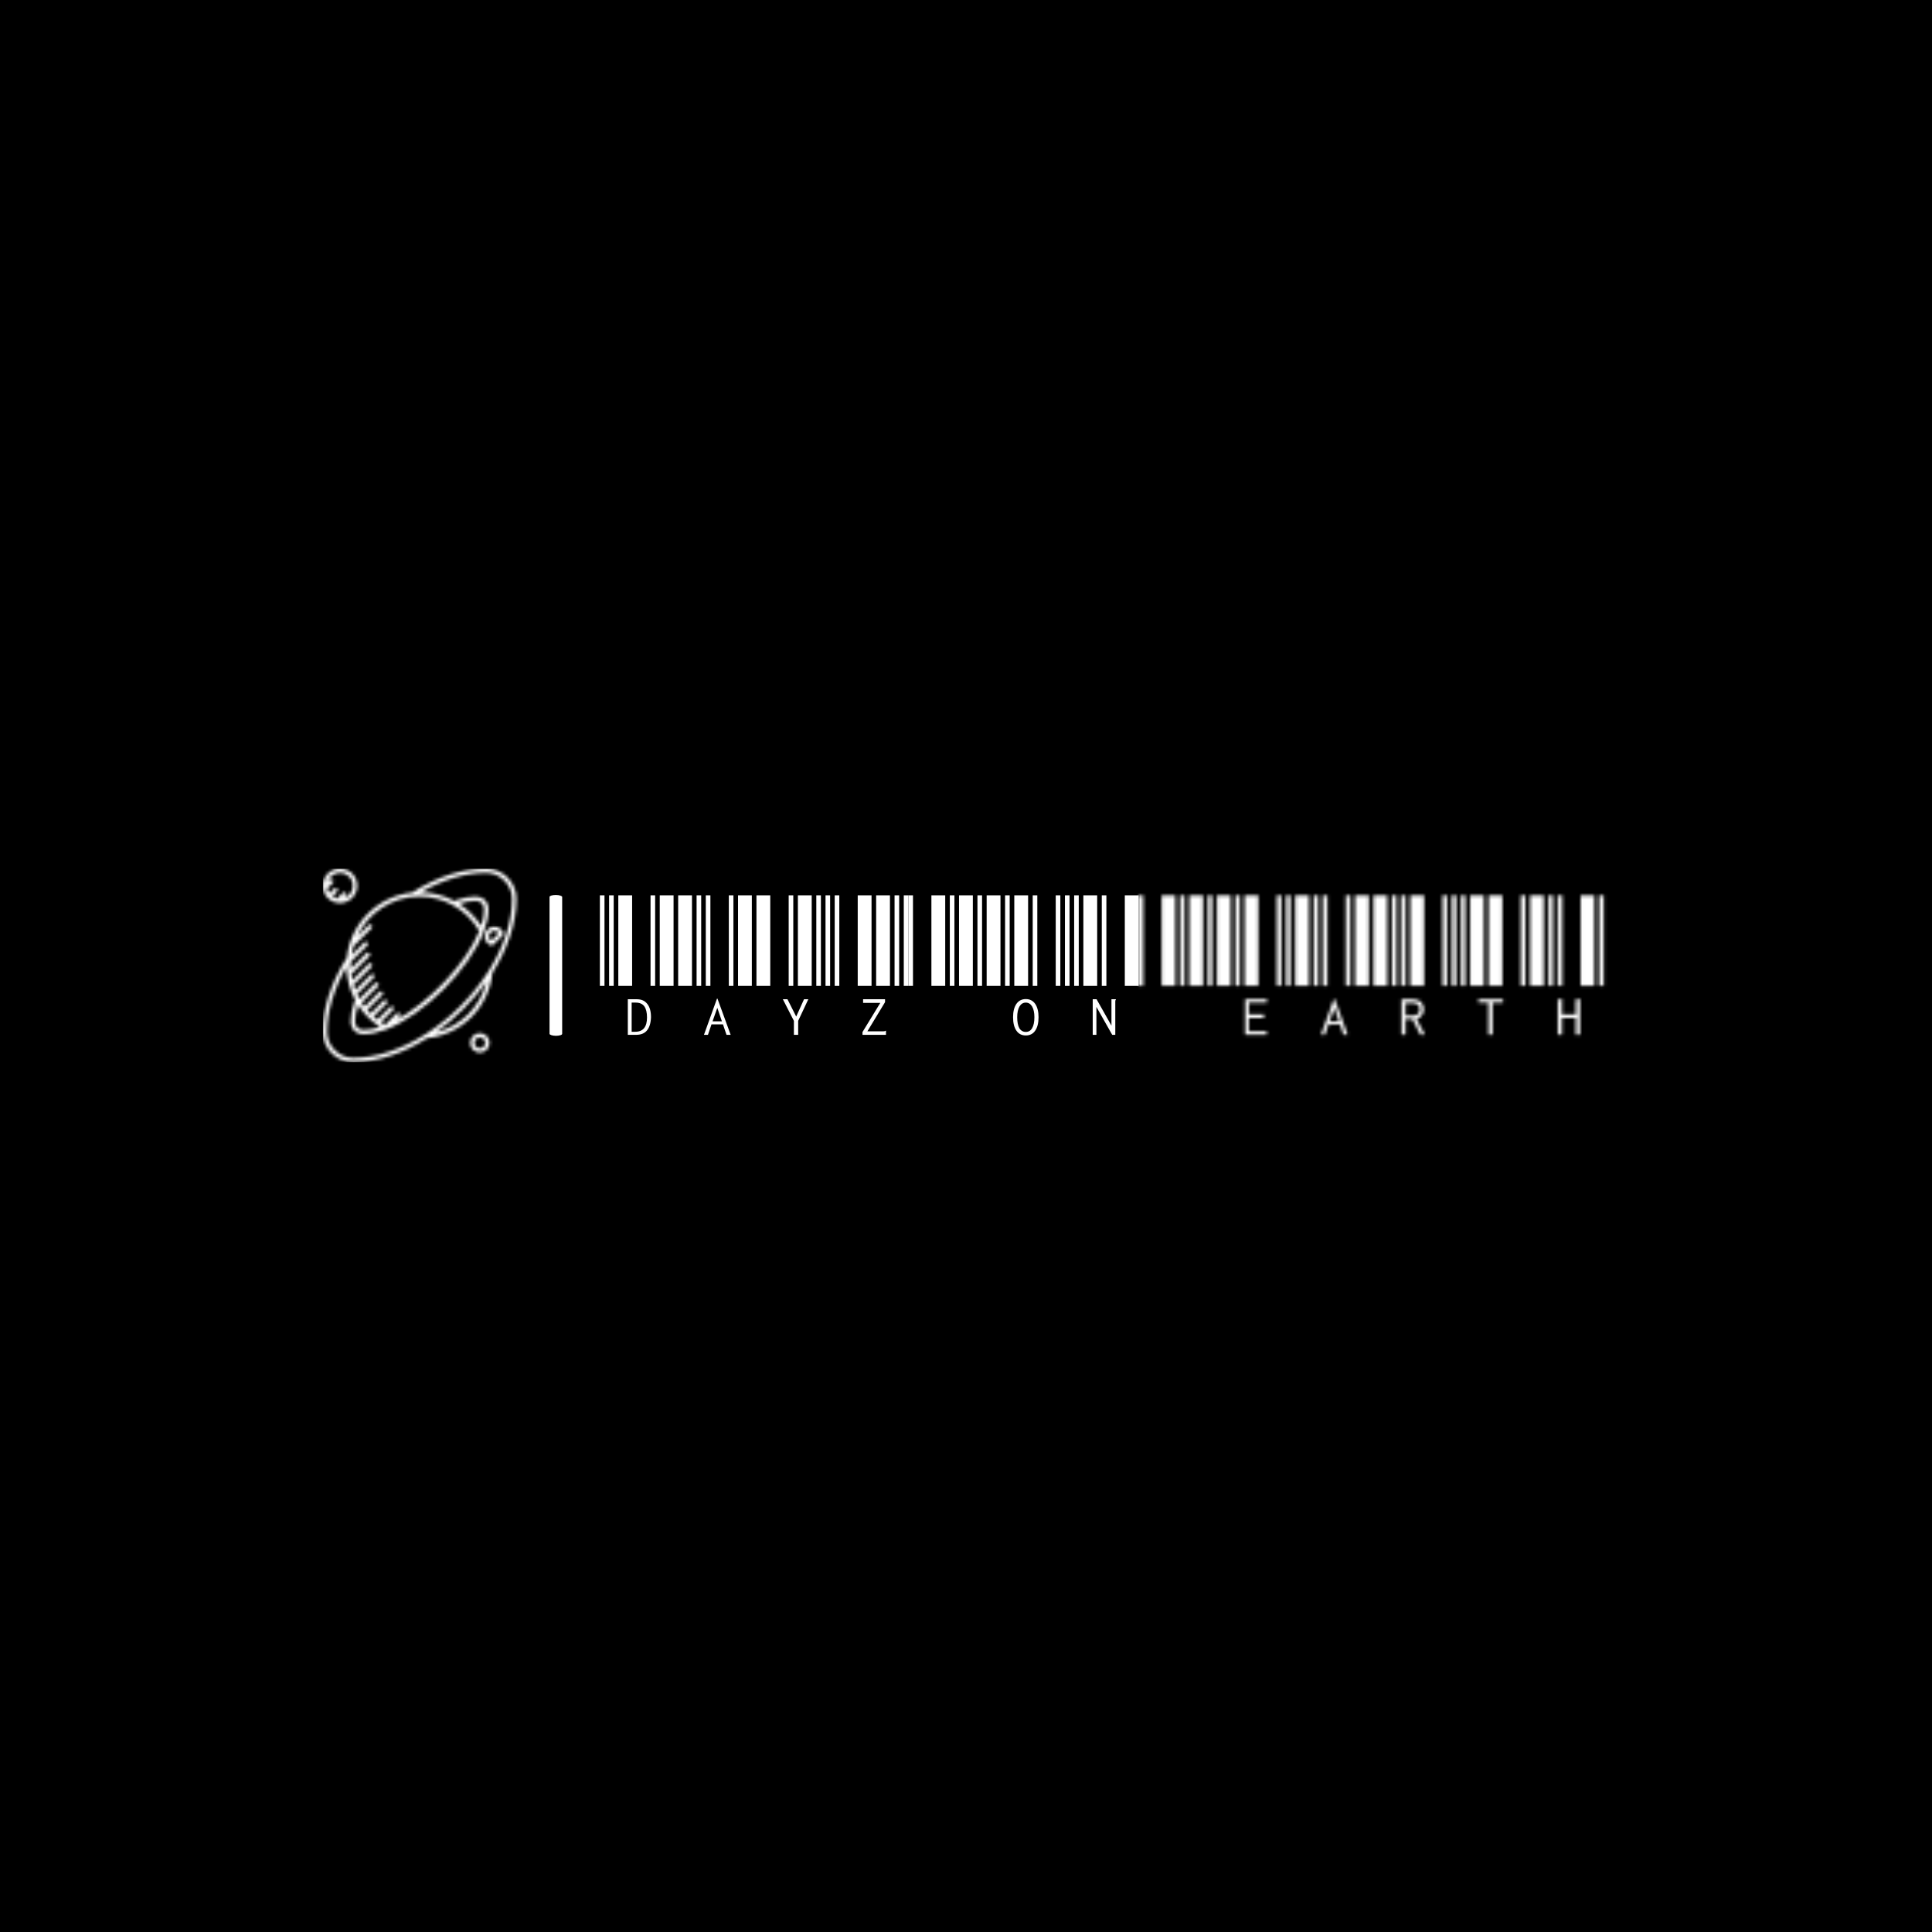 <svg xmlns="http://www.w3.org/2000/svg" version="1.1" xmlns:xlink="http://www.w3.org/1999/xlink" xmlns:svgjs="http://svgjs.dev/svgjs" width="1500" height="1500" viewBox="0 0 1500 1500"><rect width="1500" height="1500" fill="#000000"></rect><g transform="matrix(0.667,0,0,0.667,249.394,673.813)"><svg viewBox="0 0 396 60" data-background-color="#ffffff" preserveAspectRatio="xMidYMid meet" height="227" width="1500" xmlns="http://www.w3.org/2000/svg" xmlns:xlink="http://www.w3.org/1999/xlink"><g id="tight-bounds" transform="matrix(1,0,0,1,0.24,0.206)"><svg viewBox="0 0 395.52 59.587" height="59.587" width="395.52"><g><svg viewBox="0 0 501.901 75.614" height="59.587" width="395.52"><g><rect width="4.934" height="54.987" x="88.531" y="10.314" fill="#ffffff" opacity="1" stroke-width="0" stroke="transparent" fill-opacity="1" class="rect-qz-0" data-fill-palette-color="primary" rx="1%" id="qz-0" data-palette-color="#77d4fc"></rect></g><g transform="matrix(1,0,0,1,106.381,10.45)"><svg viewBox="0 0 395.52 54.714" height="54.714" width="395.52"><g id="textblocktransform"><svg viewBox="0 0 395.52 54.714" height="54.714" width="395.52" id="textblock"><g><svg viewBox="0 0 395.52 54.714" height="54.714" width="395.52"><g transform="matrix(1,0,0,1,0,0)"><svg width="395.52" viewBox="0 -29.5 326.98 45.65" height="54.714" data-palette-color="#77d4fc"><g class="wordmark-text-0" data-fill-palette-color="primary" id="text-0"><path d="M1.5 0L0 0 0-29.5 1.5-29.5 1.5 0ZM4.5 0L3 0 3-29.5 4.5-29.5 4.5 0ZM10.5 0L6 0 6-29.5 10.5-29.5 10.5 0ZM18 0L16.5 0 16.5-29.5 18-29.5 18 0ZM24 0L19.5 0 19.5-29.5 24-29.5 24 0ZM9.1 15.95L9.1 4.35 11.8 4.35Q13.25 4.35 14.05 4.75L14.05 4.75Q14.9 5.15 15.5 5.95L15.5 5.95Q16.65 7.45 16.65 10.2L16.65 10.2Q16.55 13.05 15.35 14.5L15.35 14.5Q14.15 16 11.6 15.95L11.6 15.95 9.1 15.95ZM10.35 14.95L11.5 14.95Q15.35 14.95 15.35 10.3L15.35 10.3Q15.35 7.95 14.5 6.7L14.5 6.7Q13.6 5.45 11.7 5.45L11.7 5.45 10.35 5.45 10.35 14.95ZM30 0L25.5 0 25.5-29.5 30-29.5 30 0ZM33 0L31.5 0 31.5-29.5 33-29.5 33 0ZM36 0L34.5 0 34.5-29.5 36-29.5 36 0ZM43.5 0L42 0 42-29.5 43.5-29.5 43.5 0ZM49.5 0L45 0 45-29.5 49.5-29.5 49.5 0ZM41.25 15.95L40.1 12.55 36.35 12.55 35.2 15.95 33.9 15.95 38.15 4.15 38.3 4.15 42.6 15.95 41.25 15.95ZM36.7 11.55L39.75 11.55 38.25 7.15 36.7 11.55ZM55.5 0L51 0 51-29.5 55.5-29.5 55.5 0ZM63 0L61.5 0 61.5-29.5 63-29.5 63 0ZM69 0L64.5 0 64.5-29.5 69-29.5 69 0ZM72 0L70.5 0 70.5-29.5 72-29.5 72 0ZM75 0L73.5 0 73.5-29.5 75-29.5 75 0ZM63.2 15.95L63.2 11.4 59.6 4.35 61.1 4.35 63.95 10 66.5 4.35 67.9 4.35 64.59 11.4 64.59 15.95 63.2 15.95ZM77.99 0L76.49 0 76.49-29.5 77.99-29.5 77.99 0ZM88.49 0L83.99 0 83.99-29.5 88.49-29.5 88.49 0ZM94.49 0L89.99 0 89.99-29.5 94.49-29.5 94.49 0ZM97.49 0L95.99 0 95.99-29.5 97.49-29.5 97.49 0ZM100.49 0L98.99 0 98.99-29.5 100.49-29.5 100.49 0ZM85.54 15.95L85.54 15.05 91.34 5.55 85.74 5.55 85.74 4.35 92.89 4.35 92.89 5.3 87.14 14.8 92.39 14.8Q92.69 14.8 92.84 14.75L92.84 14.75Q92.94 14.7 93.09 14.6L93.09 14.6 93.19 14.6 93.19 15.95 85.54 15.95Z" fill="#ffffff" data-fill-palette-color="primary"></path><path d="M101.99 0L100.49 0 100.49-29.5 101.99-29.5 101.99 0ZM112.49 0L107.99 0 107.99-29.5 112.49-29.5 112.49 0ZM115.49 0L113.99 0 113.99-29.5 115.49-29.5 115.49 0ZM121.49 0L116.99 0 116.99-29.5 121.49-29.5 121.49 0ZM124.49 0L122.99 0 122.99-29.5 124.49-29.5 124.49 0ZM130.49 0L125.99 0 125.99-29.5 130.49-29.5 130.49 0ZM133.49 0L131.99 0 131.99-29.5 133.49-29.5 133.49 0ZM139.49 0L134.99 0 134.99-29.5 139.49-29.5 139.49 0ZM142.49 0L140.99 0 140.99-29.5 142.49-29.5 142.49 0ZM149.99 0L148.49 0 148.49-29.5 149.99-29.5 149.99 0ZM138.74 16.15L138.74 16.15Q136.74 16.15 135.69 14.6L135.69 14.6Q134.59 13.05 134.59 10.2L134.59 10.2Q134.59 7.45 135.69 5.85L135.69 5.85Q136.79 4.3 138.74 4.3L138.74 4.3Q140.69 4.3 141.79 5.85L141.79 5.85Q142.89 7.45 142.89 10.2L142.89 10.2Q142.89 13.05 141.79 14.6L141.79 14.6Q140.74 16.15 138.74 16.15ZM138.74 15L138.74 15Q140.09 15 140.79 13.8L140.79 13.8Q141.54 12.55 141.54 10.2L141.54 10.2Q141.54 8 140.79 6.7L140.79 6.7Q140.04 5.45 138.74 5.45L138.74 5.45Q137.44 5.45 136.69 6.7L136.69 6.7Q135.94 8 135.94 10.2L135.94 10.2Q135.94 12.55 136.64 13.8L136.64 13.8Q137.39 15 138.74 15ZM152.99 0L151.49 0 151.49-29.5 152.99-29.5 152.99 0ZM155.99 0L154.49 0 154.49-29.5 155.99-29.5 155.99 0ZM161.99 0L157.49 0 157.49-29.5 161.99-29.5 161.99 0ZM164.99 0L163.49 0 163.49-29.5 164.99-29.5 164.99 0ZM175.49 0L170.99 0 170.99-29.5 175.49-29.5 175.49 0ZM160.54 15.95L160.54 4.35 161.79 4.35 166.64 12.95 166.64 4.35 168.08 4.35 168.08 4.5Q167.94 4.6 167.94 4.75L167.94 4.75Q167.89 4.85 167.89 5.2L167.89 5.2 167.89 15.95 166.89 15.95 161.74 6.85 161.74 15.95 160.54 15.95Z" fill="#ffffff" data-fill-palette-color="secondary"></path></g></svg></g></svg></g></svg></g></svg></g><g><svg viewBox="0 0 75.614 75.614" height="75.614" width="75.614"><g><svg xmlns="http://www.w3.org/2000/svg" xmlns:xlink="http://www.w3.org/1999/xlink" version="1.1" x="0" y="0" viewBox="5 5 90 90" style="enable-background:new 0 0 100 100;" xml:space="preserve" height="75.614" width="75.614" class="icon-icon-0" data-fill-palette-color="accent" id="icon-0"></svg></g></svg></g></svg></g><defs></defs><mask id="8b8a6b96-4256-4400-a86f-01593da4cd59"><g id="SvgjsG1037"><svg viewBox="0 0 395.52 59.587" height="59.587" width="395.52"><g><svg viewBox="0 0 501.901 75.614" height="59.587" width="395.52"><g></g><g transform="matrix(1,0,0,1,106.381,10.45)"><svg viewBox="0 0 395.52 54.714" height="54.714" width="395.52"><g id="SvgjsG1035"><svg viewBox="0 0 395.52 54.714" height="54.714" width="395.52" id="SvgjsSvg1034"><g><svg viewBox="0 0 395.52 54.714" height="54.714" width="395.52"><g transform="matrix(1,0,0,1,0,0)"><svg width="395.52" viewBox="0 -29.5 326.98 45.65" height="54.714" data-palette-color="#77d4fc"><g class="wordmark-text-0" data-fill-palette-color="primary" id="SvgjsG1033"><path d="M176.99 0L175.49 0 175.49-29.5 176.99-29.5 176.99 0ZM187.49 0L182.99 0 182.99-29.5 187.49-29.5 187.49 0ZM190.49 0L188.99 0 188.99-29.5 190.49-29.5 190.49 0ZM196.49 0L191.99 0 191.99-29.5 196.49-29.5 196.49 0ZM199.49 0L197.99 0 197.99-29.5 199.49-29.5 199.49 0ZM205.49 0L200.99 0 200.99-29.5 205.49-29.5 205.49 0ZM208.49 0L206.99 0 206.99-29.5 208.49-29.5 208.49 0ZM214.49 0L209.99 0 209.99-29.5 214.49-29.5 214.49 0ZM221.99 0L220.49 0 220.49-29.5 221.99-29.5 221.99 0ZM224.99 0L223.49 0 223.49-29.5 224.99-29.5 224.99 0ZM210.19 15.95L210.19 4.35 217.29 4.35 217.29 5.5 211.39 5.5 211.39 9.3 216.29 9.3 216.29 10.5 211.39 10.5 211.39 14.8 217.24 14.8 217.24 15.95 210.19 15.95ZM230.99 0L226.49 0 226.49-29.5 230.99-29.5 230.99 0ZM233.99 0L232.49 0 232.49-29.5 233.99-29.5 233.99 0ZM236.99 0L235.49 0 235.49-29.5 236.99-29.5 236.99 0ZM244.49 0L242.99 0 242.99-29.5 244.49-29.5 244.49 0ZM250.49 0L245.99 0 245.99-29.5 250.49-29.5 250.49 0ZM242.24 15.95L241.08 12.55 237.34 12.55 236.19 15.95 234.89 15.95 239.14 4.15 239.29 4.15 243.58 15.95 242.24 15.95ZM237.69 11.55L240.74 11.55 239.24 7.15 237.69 11.55ZM256.48 0L251.98 0 251.98-29.5 256.48-29.5 256.48 0ZM259.48 0L257.98 0 257.98-29.5 259.48-29.5 259.48 0ZM262.48 0L260.98 0 260.98-29.5 262.48-29.5 262.48 0ZM268.48 0L263.98 0 263.98-29.5 268.48-29.5 268.48 0ZM275.98 0L274.48 0 274.48-29.5 275.98-29.5 275.98 0ZM261.13 15.95L261.13 4.35 264.53 4.35Q266.53 4.35 267.43 5.25L267.43 5.25Q268.38 6.1 268.38 7.7L268.38 7.7Q268.38 8.7 267.73 9.6L267.73 9.6Q267.08 10.5 266.03 10.8L266.03 10.8 268.73 15.95 267.28 15.95 264.68 10.85 262.43 10.85 262.43 15.95 261.13 15.95ZM262.43 9.7L264.68 9.7Q265.88 9.7 266.48 9.15L266.48 9.15Q267.03 8.65 267.03 7.7L267.03 7.7Q267.03 6.75 266.48 6.15L266.48 6.15Q265.88 5.6 264.68 5.6L264.68 5.6 262.43 5.6 262.43 9.7ZM278.98 0L277.48 0 277.48-29.5 278.98-29.5 278.98 0ZM281.98 0L280.48 0 280.48-29.5 281.98-29.5 281.98 0ZM287.98 0L283.48 0 283.48-29.5 287.98-29.5 287.98 0ZM293.98 0L289.48 0 289.48-29.5 293.98-29.5 293.98 0ZM301.48 0L299.98 0 299.98-29.5 301.48-29.5 301.48 0ZM289.43 15.95L289.43 5.5 286.18 5.5 286.18 4.35 294.18 4.35 294.18 5.5 290.78 5.5 290.78 15.95 289.43 15.95ZM307.48 0L302.98 0 302.98-29.5 307.48-29.5 307.48 0ZM310.48 0L308.98 0 308.98-29.5 310.48-29.5 310.48 0ZM313.48 0L311.98 0 311.98-29.5 313.48-29.5 313.48 0ZM323.98 0L319.48 0 319.48-29.5 323.98-29.5 323.98 0ZM326.98 0L325.48 0 325.48-29.5 326.98-29.5 326.98 0ZM312.03 15.95L312.03 4.35 313.53 4.35 313.53 4.5Q313.43 4.6 313.38 4.75L313.38 4.75Q313.38 4.85 313.38 5.2L313.38 5.2 313.38 9.3 317.88 9.3 317.88 4.35 319.43 4.35 319.43 4.5Q319.33 4.6 319.28 4.75L319.28 4.75Q319.28 4.85 319.28 5.2L319.28 5.2 319.28 15.95 317.88 15.95 317.88 10.45 313.38 10.45 313.38 15.95 312.03 15.95Z" fill="white"></path></g></svg></g></svg></g></svg></g></svg></g><g><svg viewBox="0 0 75.614 75.614" height="75.614" width="75.614"><g><svg xmlns="http://www.w3.org/2000/svg" xmlns:xlink="http://www.w3.org/1999/xlink" version="1.1" x="0" y="0" viewBox="5 5 90 90" style="enable-background:new 0 0 100 100;" xml:space="preserve" height="75.614" width="75.614" class="icon-icon-0" data-fill-palette-color="accent" id="SvgjsSvg1032"><path d="M83.814 53.502C90.756 42.507 95 30.494 95 19c0-7.589-6.411-14-14-14C69.995 5 58.054 8.866 46.466 16.181c-0.002 0.001-0.002 0.003-0.004 0.004-15.929 1.654-28.623 14.35-30.277 30.278-0.001 0.001-0.003 0.002-0.004 0.004C8.866 58.054 5 69.996 5 81c0 7.589 6.411 14 14 14 11.493 0 23.507-4.244 34.501-11.185C69.523 82.177 82.176 69.525 83.814 53.502zM57.561 81.098c9.008-6.379 17.157-14.528 23.537-23.536C78.293 69.188 69.187 78.294 57.561 81.098zM50 18c11.457 0 22.037 6.15 27.745 16.07C71.703 49.135 54.5 67.209 38.94 75.475l1.767-1.768c0.391-0.391 0.391-1.023 0-1.414s-1.023-0.391-1.414 0l-5 5c-0.126 0.126-0.196 0.28-0.241 0.441-0.71-0.41-1.397-0.846-2.068-1.304l5.724-5.724c0.391-0.391 0.391-1.023 0-1.414s-1.023-0.391-1.414 0l-5.945 5.945c-0.601-0.469-1.181-0.957-1.743-1.463 0.033-0.025 0.072-0.038 0.103-0.068l6-6c0.391-0.391 0.391-1.023 0-1.414s-1.023-0.391-1.414 0l-6 6c-0.041 0.041-0.061 0.094-0.093 0.14-0.536-0.546-1.05-1.11-1.545-1.691 0.017-0.015 0.036-0.019 0.052-0.034l7-7c0.391-0.391 0.391-1.023 0-1.414s-1.023-0.391-1.414 0l-6.887 6.887c-0.455-0.609-0.888-1.234-1.299-1.873l7.6-7.6c0.391-0.391 0.391-1.023 0-1.414s-1.023-0.391-1.414 0l-7.245 7.245c-0.382-0.688-0.737-1.39-1.068-2.104l7.728-7.728c0.391-0.391 0.391-1.023 0-1.414s-1.023-0.391-1.414 0l-7.154 7.154c-0.315-0.822-0.602-1.655-0.85-2.504 0.152-0.046 0.298-0.116 0.418-0.236l8-8c0.391-0.391 0.391-1.023 0-1.414s-1.023-0.391-1.414 0l-7.542 7.542c-0.208-0.95-0.375-1.911-0.496-2.885 0.165-0.044 0.323-0.114 0.452-0.243l8-8c0.391-0.391 0.391-1.023 0-1.414s-1.023-0.391-1.414 0l-7.241 7.241C18.027 51.023 18 50.514 18 50c0-0.546 0.014-1.088 0.041-1.627l7.666-7.666c0.391-0.391 0.391-1.023 0-1.414s-1.023-0.391-1.414 0l-5.936 5.936c0.22-1.465 0.545-2.896 0.957-4.29 0.143-0.047 0.279-0.118 0.393-0.231l8-8c0.391-0.391 0.391-1.023 0-1.414s-1.023-0.391-1.414 0l-5.37 5.37C25.99 25.66 37.114 18 50 18zM78.623 31.649c-2.684-4.178-6.216-7.647-10.289-10.256C71.113 20.485 73.694 20 75.997 20c0.002 0 0.004 0 0.004 0 1.2 0 2.209 0.374 2.917 1.082C79.626 21.79 80 22.799 80 24 80 26.37 79.502 28.95 78.623 31.649zM31.649 78.622C28.95 79.502 26.37 80 24 80c-2.43 0-4-1.57-4-4 0-2.305 0.485-4.887 1.393-7.666C24.002 72.406 27.471 75.939 31.649 78.622zM7 81c0-9.657 3.115-20.096 9.021-30.378 0.102 5.55 1.559 10.887 4.131 15.613-0.139 0.112-0.259 0.247-0.323 0.427C18.615 70.047 18 73.189 18 76c0 3.533 2.468 6 6 6 3.148 0 6.611-0.785 10.221-2.161 0.088-0.021 0.173-0.051 0.253-0.094 17.55-6.813 38.585-27.878 45.322-45.41 0.013-0.032 0.027-0.062 0.036-0.095C81.212 30.624 82 27.154 82 24c0-1.743-0.577-3.241-1.668-4.332S77.743 18 76.002 18c-0.002 0-0.003 0-0.005 0-2.809 0-5.949 0.615-9.335 1.829-0.18 0.064-0.314 0.185-0.426 0.323-4.728-2.572-10.063-4.029-15.614-4.131C60.904 10.115 71.343 7 81 7c6.393 0 12 5.607 12 12 0 11.036-4.02 22.563-10.611 33.146-0.277 0.156-0.488 0.423-0.52 0.764-0.003 0.027-0.007 0.055-0.01 0.082C74.594 64.367 64.367 74.594 52.992 81.86c-0.027 0.003-0.055 0.007-0.082 0.009-0.344 0.031-0.615 0.242-0.771 0.523C41.559 88.982 30.033 93 19 93 12.607 93 7 87.393 7 81z" fill="white"></path><path d="M13 21c4.411 0 8-3.589 8-8s-3.589-8-8-8-8 3.589-8 8S8.589 21 13 21zM13 7c3.309 0 6 2.691 6 6 0 2.736-1.842 5.044-4.35 5.764l1.057-1.057c0.391-0.391 0.391-1.023 0-1.414s-1.023-0.391-1.414 0l-2 2c-0.173 0.172-0.256 0.394-0.275 0.619-0.935-0.155-1.795-0.524-2.531-1.059 0.076-0.043 0.155-0.082 0.221-0.146l2-2c0.391-0.391 0.391-1.023 0-1.414s-1.023-0.391-1.414 0l-2 2c-0.065 0.065-0.104 0.144-0.146 0.221-0.534-0.736-0.904-1.597-1.059-2.531 0.225-0.02 0.446-0.104 0.619-0.276l2-2c0.391-0.391 0.391-1.023 0-1.414s-1.023-0.391-1.414 0L7.236 11.35C7.955 8.842 10.265 7 13 7z" fill="white"></path><path d="M78 81.5c-2.481 0-4.5 2.019-4.5 4.5s2.019 4.5 4.5 4.5 4.5-2.019 4.5-4.5S80.481 81.5 78 81.5zM78 88.5c-1.379 0-2.5-1.121-2.5-2.5s1.121-2.5 2.5-2.5 2.5 1.121 2.5 2.5S79.379 88.5 78 88.5z" fill="white"></path><path d="M83.124 40.69c0.117 0.045 0.239 0.067 0.36 0.067 0.261 0 0.516-0.102 0.707-0.293l4.516-4.516c0.28-0.28 0.368-0.698 0.226-1.067C88.257 33.131 86.611 32 84.742 32c-2.481 0-4.5 2.019-4.5 4.5C80.242 38.369 81.373 40.014 83.124 40.69zM84.742 34c0.825 0 1.572 0.399 2.032 1.054l-3.479 3.479c-0.654-0.46-1.054-1.207-1.054-2.032C82.242 35.122 83.363 34 84.742 34z" fill="white"></path></svg></g></svg></g></svg></g><defs><mask></mask></defs></svg></g></mask><linearGradient x1="0" x2="1" y1="0.578" y2="0.595" id="00b7f18c-a19d-4e59-bc26-bab5fac020b0"><stop stop-color="#dede50" offset="0"></stop><stop stop-color="#559c49" offset="1"></stop></linearGradient><rect width="395.52" height="59.587" fill="#ffffff" mask="url(#8b8a6b96-4256-4400-a86f-01593da4cd59)" data-fill-palette-color="accent"></rect></svg><rect width="395.52" height="59.587" fill="none" stroke="none" visibility="hidden"></rect></g></svg></g></svg>